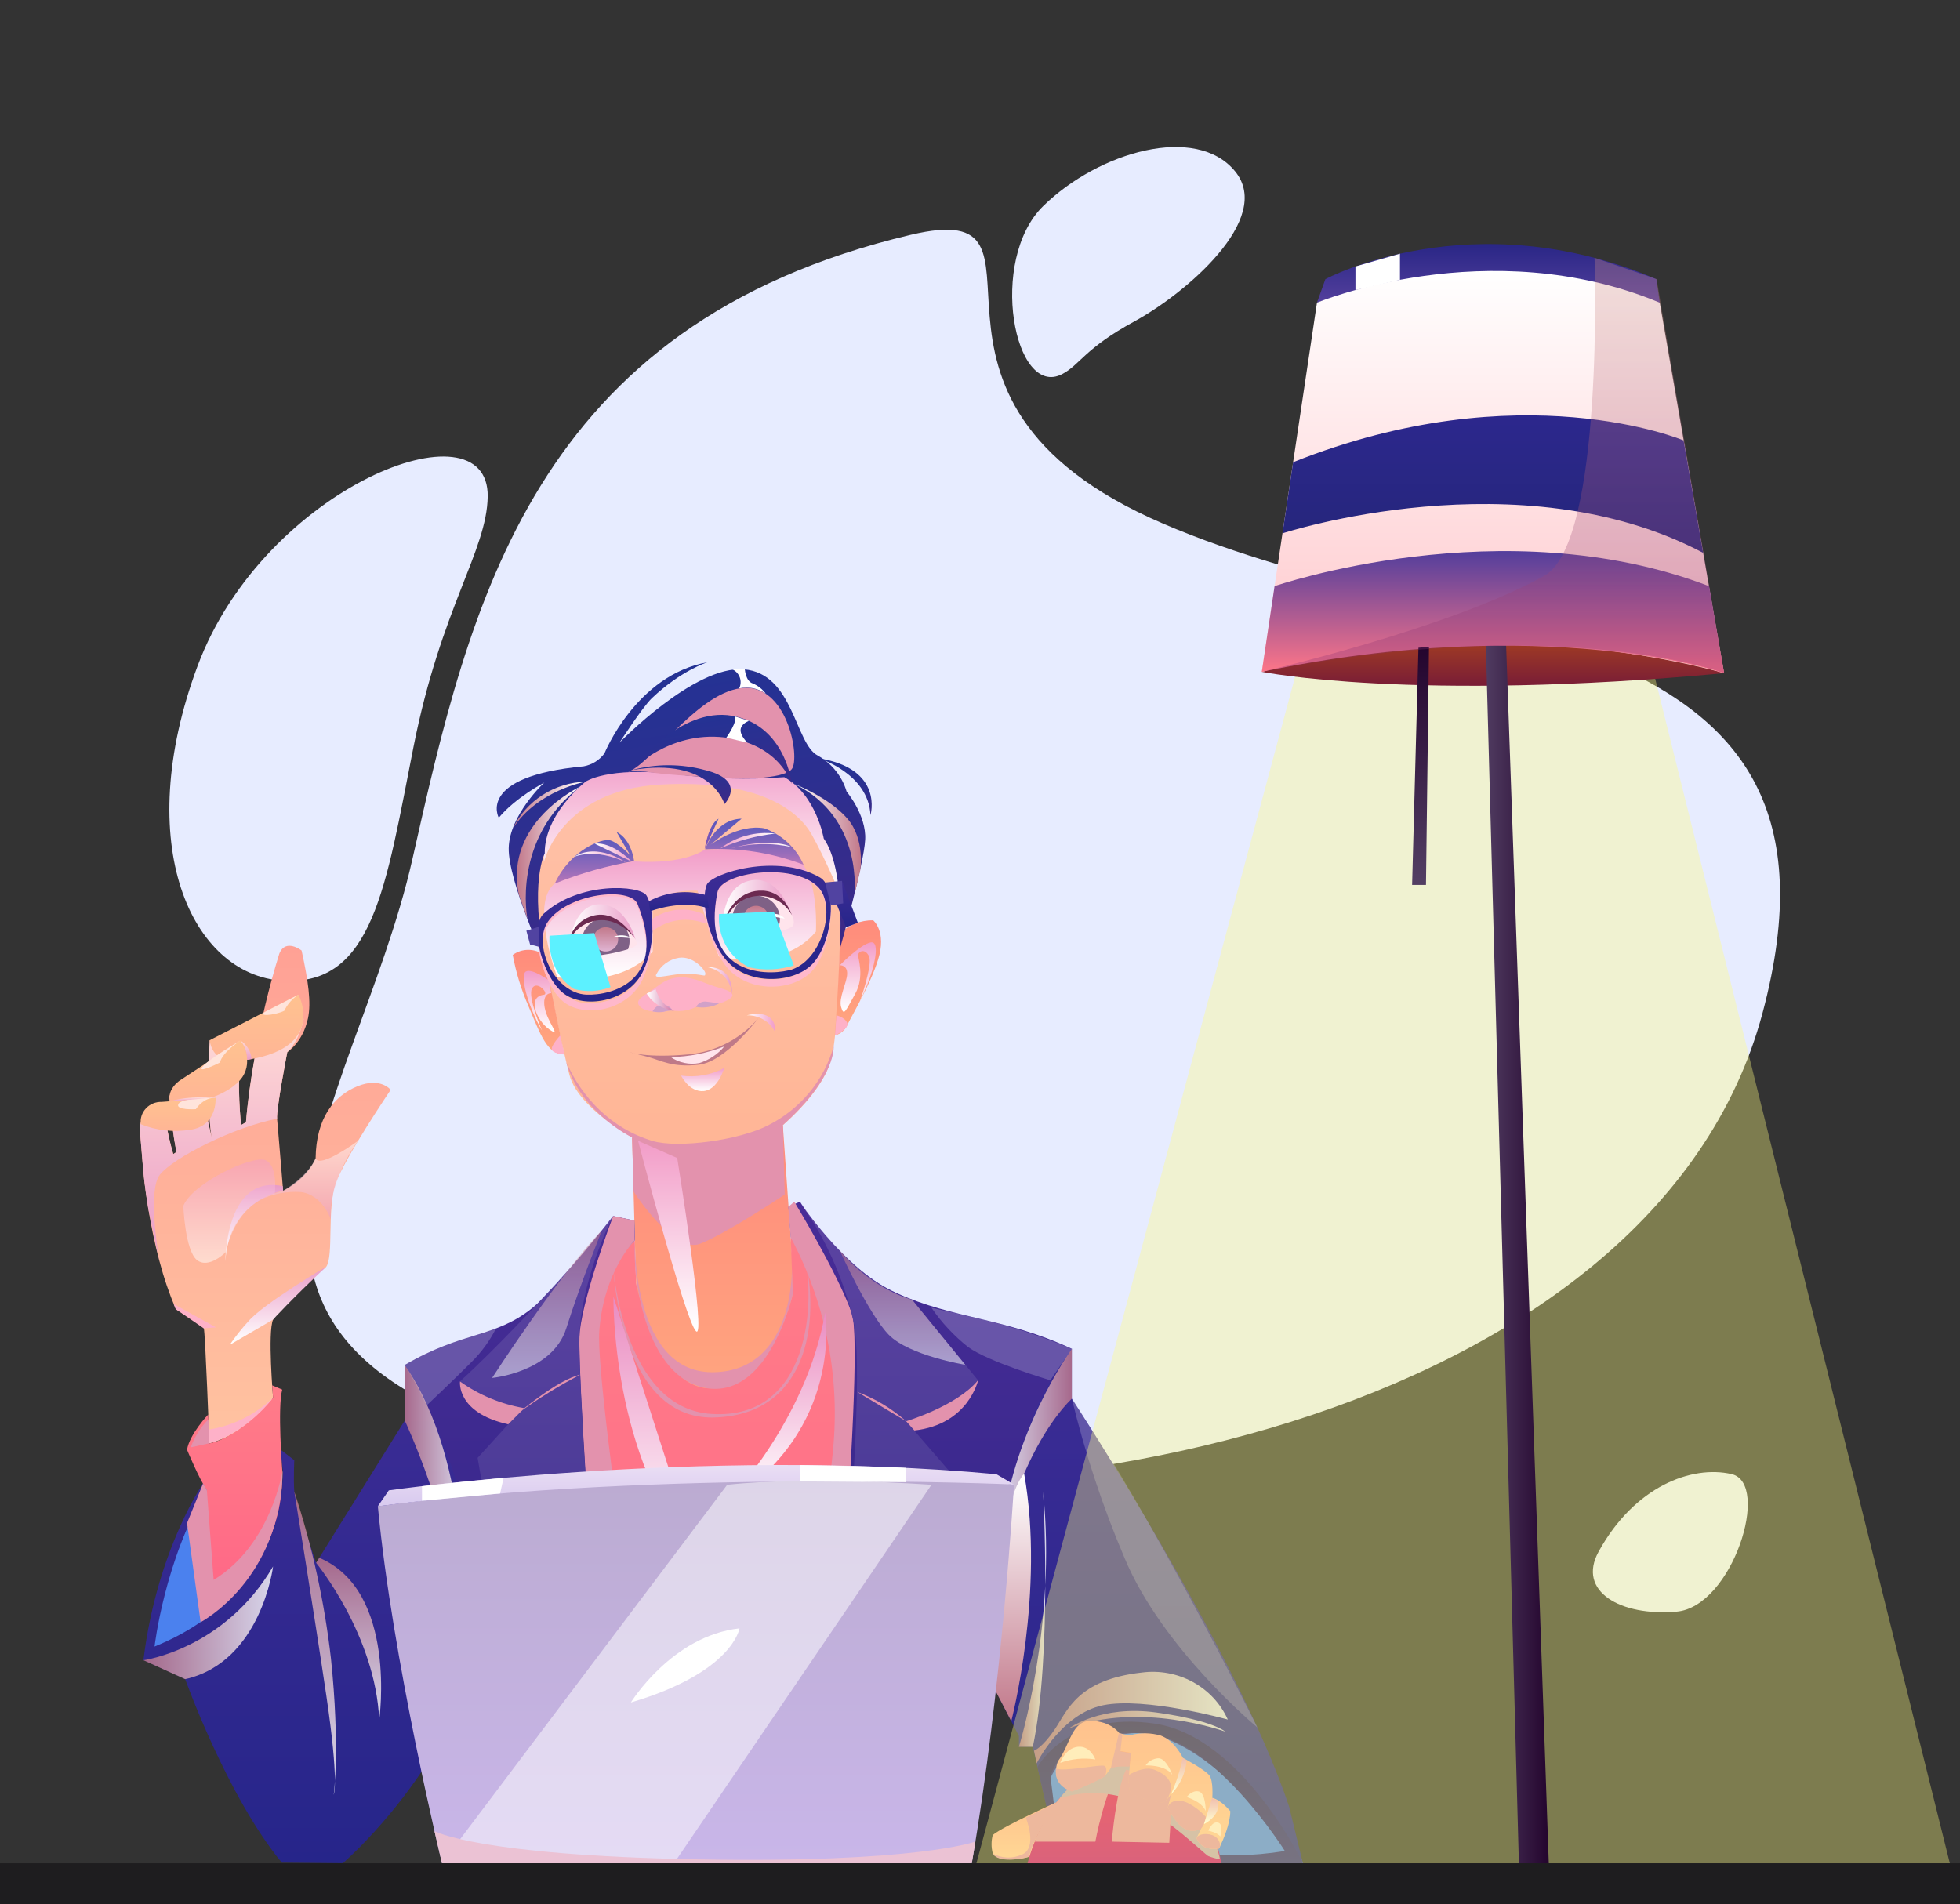 <svg width="389" height="378" viewBox="0 0 389 378" fill="none" xmlns="http://www.w3.org/2000/svg">
<rect x="0" y="0" width="389" height="378" fill="#333333" stroke="none"/>
<g id="imagen 1" clip-path="url(#clip0_2_3)">
<g id="imagen">
<g id="hombre">
<path id="Vector" d="M180.768 46.607C105.565 64.402 93.243 120.034 81.855 170.525C70.467 221.017 27.658 268.219 113.948 288.31C200.238 308.401 328.433 281.081 349.808 201.096C371.184 121.111 289.202 129.04 230.852 103.95C172.502 78.86 214.077 38.745 180.768 46.607Z" fill="#E7ECFF"/>
<path id="Vector_2" d="M210.799 74.268C201.317 79.172 196.027 51.663 207.065 40.881C218.102 30.098 237.417 24.57 245.138 34.02C252.86 43.47 235.102 58.382 225.163 63.788C215.224 69.193 214.339 72.434 210.799 74.268Z" fill="#E7ECFF"/>
<path id="Vector_3" d="M96.793 98.564C97.065 79.371 52.466 96.674 39.221 132.177C25.976 167.681 38.064 193.527 56.074 194.67C74.085 195.813 76.585 175.931 82.069 148.252C87.554 120.573 96.637 109.346 96.793 98.564Z" fill="#E7ECFF"/>
<path id="Vector_4" d="M317.278 308.004C324.406 295.029 335.756 290.805 343.652 292.61C351.549 294.415 343.837 318.966 332.731 319.92C321.625 320.875 312.931 315.904 317.278 308.004Z" fill="#E7ECFF"/>
<g id="Vector_5" style="mix-blend-mode:multiply">
<g id="Vector_6" style="mix-blend-mode:multiply">
<path d="M41.049 295.719L43.383 322.576C43.383 322.576 36.196 328.302 30.673 328.302C30.673 328.302 28.951 317.208 41.049 295.719Z" fill="#4B81EE"/>
</g>
</g>
<path id="Vector_6_2" d="M258.588 369.864C249.616 370.547 240.59 370.07 231.747 368.446C223.545 366.745 215.603 364.027 208.115 360.357L206.267 349.074C206.267 349.074 219.805 334.076 235.754 340.947C251.703 347.817 258.588 369.864 258.588 369.864Z" fill="#4B81EE"/>
<path id="Vector_7" d="M131.093 147.826C114.249 150.416 106.032 163.891 105.672 171.111C105.312 178.331 111.069 206.01 113.034 213.447C114.998 220.884 129.372 228.633 134.429 229.833C139.254 230.822 144.282 230.186 148.685 228.029C152.857 226.139 162.806 217.851 164.897 210.527C166.988 203.203 167.601 169.193 164.897 160.716C162.193 152.24 144.902 145.691 131.093 147.826Z" fill="url(#paint0_linear_2_3)"/>
<path id="Vector_8" d="M125.452 225.789L126.308 257.399C126.308 257.399 130.013 278.803 141.538 279.512C155.969 280.457 157.632 255.594 157.632 255.594L155.366 223.341C155.366 223.341 146.993 230.325 139.349 230.315C131.706 230.306 125.452 225.789 125.452 225.789Z" fill="url(#paint1_linear_2_3)"/>
<path id="Vector_9" style="mix-blend-mode:multiply" d="M107.948 171.111C107.948 171.111 111.312 156.851 131.035 155.745C150.757 154.64 158.43 161.009 161.036 165.555C163.642 170.1 166.93 177.906 166.93 177.906L166.016 156.171L153.597 150.501C153.597 150.501 127.553 148.185 118.091 152.693C108.628 157.201 107.733 163.485 107.948 171.111Z" fill="url(#paint2_linear_2_3)"/>
<path id="Vector_10" d="M166.677 185.296C167.546 184.456 168.578 183.792 169.713 183.343C170.848 182.893 172.064 182.667 173.29 182.678C173.29 182.678 176.052 184.889 174.262 190.521C172.726 195.492 168.836 201.984 168.097 203.6C167.866 204.078 167.529 204.5 167.11 204.837C166.692 205.173 166.201 205.416 165.675 205.547C165.675 205.547 166.735 192.062 166.677 185.296Z" fill="url(#paint3_linear_2_3)"/>
<path id="Vector_11" d="M107.948 189.558C107.057 188.903 105.971 188.549 104.855 188.549C103.739 188.549 102.652 188.903 101.763 189.558C102.406 193.026 103.443 196.414 104.855 199.66C107.286 205.386 108.57 209.318 111.983 209.28L107.948 189.558Z" fill="url(#paint4_linear_2_3)"/>
<path id="Vector_12" style="mix-blend-mode:multiply" d="M166.686 191.599C166.686 191.599 170.693 187.488 172.784 187.082C174.875 186.675 173.377 192.478 172.093 195.502C170.81 198.526 170.664 198.809 170.664 198.809C170.664 198.809 173.251 191.466 172.463 189.813C171.676 188.159 170.353 188.868 170.304 189.539C170.255 190.21 171.676 193.791 169.701 197.325C167.727 200.86 167.484 201.758 166.939 199.924C166.395 198.091 168.087 195.095 168.135 193.309C168.184 191.523 166.686 191.599 166.686 191.599Z" fill="url(#paint5_linear_2_3)"/>
<path id="Vector_13" style="mix-blend-mode:multiply" d="M109.037 194.67C109.037 194.67 105.672 192.175 104.388 192.837C103.105 193.498 104.69 199.612 107.568 204.564C107.568 204.564 104.592 197.76 105.623 196.144C106.654 194.528 109.047 197.335 107.938 197.458C104.602 197.836 106.362 202.476 109.007 204.328C111.653 206.18 108.589 202.892 108.093 199.971C107.598 197.051 109.387 197.136 109.387 197.136L109.037 194.67Z" fill="url(#paint6_linear_2_3)"/>
<path id="Vector_14" d="M119.967 149.546C119.967 149.546 126.24 134.001 140.39 131.468C140.39 131.468 135.158 133.094 129.362 138.603C127.417 140.493 122.953 147.42 122.953 147.42C122.953 147.42 137.784 132.064 147.645 132.867C157.506 133.67 157.779 147.647 162.291 149.972C165.086 151.547 167.143 154.115 168.028 157.135C168.028 157.135 171.967 161.784 171.714 166.679C171.462 171.574 166.647 188.528 166.647 188.528C166.647 188.528 167.912 172.774 163.487 166.443C163.487 166.443 162.009 157.758 155.658 154.271C148.379 154.792 141.063 154.586 133.826 153.657C120.551 152.136 116.224 155.16 116.224 155.16C116.224 155.16 108.025 161.519 108.113 169.401C108.113 169.401 105.02 175.26 108.239 190.985C108.239 190.985 100.838 174.92 100.965 168.352C101.091 161.784 108.025 155.339 108.025 155.339C108.025 155.339 102.278 158.344 98.991 162.323C98.991 162.323 94.44 154.12 115.854 152.117C117.515 151.808 118.989 150.887 119.967 149.546Z" fill="url(#paint7_linear_2_3)"/>
<path id="Vector_15" d="M125.997 246.182C125.997 246.182 115.299 257.938 106.907 263.135C102.213 266.075 97.306 268.677 92.222 270.922C92.222 270.922 90.277 335.645 99.156 369.486H186.924C186.924 369.486 194.296 288.716 189.696 267.775C189.696 267.775 166.55 258.013 156.932 245.615L157.35 256.86C157.35 256.86 153.548 274.693 141.538 275.571C130.451 276.384 126.231 254.725 126.231 254.725L125.997 246.182Z" fill="url(#paint8_linear_2_3)"/>
<path id="Vector_16" d="M125.9 242.279L121.699 241.381C117.346 248.231 111.934 254.389 105.653 259.639C98.242 265.611 91.853 264.203 80.368 270.922C80.368 270.922 93.01 303.723 92.086 332.838C92.086 332.838 94.099 351.738 97.23 369.486L191.242 368.956C191.242 368.956 197.35 346.276 197.719 324.541C197.719 324.541 202.582 283.32 212.763 267.756C199.314 261.5 189.365 261.859 177.938 256.671C166.512 251.483 158.77 238.527 158.77 238.527L156.475 239.567L156.971 245.596C156.971 245.596 164.751 254.167 167.99 262.275C171.88 272.188 160.618 369.467 160.618 369.467L124.869 368.937C124.869 368.937 115.475 272.245 116.758 263.097C118.042 253.95 126.036 246.144 126.036 246.144L125.9 242.279Z" fill="url(#paint9_linear_2_3)"/>
<path id="Vector_17" d="M80.328 270.922V281.988L62.736 310.225C62.736 310.225 58.593 298.318 58.408 296.05C58.224 293.782 58.408 289.869 58.408 289.869L55.637 287.724L56.103 291.75C56.103 291.75 57.572 315.923 30.673 326.847C30.673 326.847 32.618 309.78 41.049 295.662L40.68 293.895C40.68 293.895 31.227 307.125 28.465 329.522L36.751 333.302C36.751 333.302 45.046 356.53 55.919 369.731L68.046 369.845C68.046 369.845 86.231 354.375 94.43 330.391C94.43 330.391 98.485 301.086 80.328 270.922Z" fill="url(#paint10_linear_2_3)"/>
<path id="Vector_18" d="M77.538 216.339C77.538 216.339 68.328 229.947 66.606 234.965C64.885 239.983 66.237 249.291 64.759 251.436C64.759 251.436 55.306 259.431 54.197 261.945C53.089 264.458 54.197 277.461 54.197 277.461C50.453 284.35 41.555 286.496 41.555 286.496C41.555 286.496 40.728 264.213 40.446 263.674C40.164 263.135 34.903 259.894 34.903 259.894C33.588 256.801 32.503 253.621 31.655 250.378C30.634 246.598 29.914 242.912 29.428 239.898C28.718 235.589 28.455 232.631 28.455 232.631L27.716 223.767C29 218.04 32.443 218.938 32.443 218.938C32.772 222.371 33.423 225.769 34.388 229.087L35.01 228.69C34.32 225.039 33.869 221.349 33.658 217.643C35.38 212.814 39.62 214.128 39.62 214.128C40.66 219.977 42.012 225.883 42.012 225.883C40.845 218.323 41.642 206.483 41.642 206.483C43.237 210.007 47.847 210.546 47.847 210.546C46.923 214.657 47.847 223.332 47.847 223.332L48.819 222.774C49.16 218.588 49.792 214.099 50.57 209.809C51.721 202.879 53.346 196.032 55.432 189.312C56.668 186.203 59.857 188.679 59.857 188.679C61.16 194.594 61.802 199.008 61.122 202.154C60.091 206.955 57.018 208.845 57.018 208.845C57.018 208.845 54.81 220.185 54.995 222.075C55.18 223.965 56.191 236.401 56.191 236.401C61.258 233.717 62.639 229.956 62.639 229.956C62.736 221.895 66.325 217.511 70.934 215.63C75.544 213.75 77.538 216.339 77.538 216.339Z" fill="url(#paint11_linear_2_3)"/>
<g id="Vector_19" style="mix-blend-mode:multiply">
<g id="Vector_20" style="mix-blend-mode:multiply">
<path d="M112.752 188.868L112.392 190.03C112.392 190.03 119.734 191.854 126.104 187.762L112.752 188.868Z" fill="#FEB1C8"/>
</g>
</g>
<path id="Vector_20_2" d="M41.322 280.788C41.322 280.788 37.616 284.681 37.12 287.781C37.12 287.781 39.513 293.574 41.01 295.719L41.983 320.346C41.983 320.346 56.57 310.225 56.016 291.778C56.016 291.778 55.044 279.333 56.016 275.845L54.013 274.995L54.197 277.48C54.197 277.48 47.993 285.097 41.555 286.524L41.322 280.788Z" fill="url(#paint12_linear_2_3)"/>
<path id="Vector_21" d="M212.725 267.775V277.632C212.725 277.632 245.498 327.594 255.855 358.628L258.588 369.864C258.588 369.864 239.439 342.629 224.55 344.065C209.661 345.501 208.115 354.092 208.115 354.092L209.224 358.571L208.115 360.357L204.983 346.749H202.222V344.604L197.126 334.728C197.126 334.728 194.85 289.368 212.725 267.775Z" fill="url(#paint13_linear_2_3)"/>
<path id="Vector_22" d="M139.846 168.597C139.846 168.597 140.536 163.674 142.617 162.512L139.846 168.597Z" fill="url(#paint14_linear_2_3)"/>
<g id="Vector_23" style="mix-blend-mode:multiply">
<g id="Vector_24" style="mix-blend-mode:multiply">
<path d="M144.319 185.589C149.107 186.44 154.049 185.881 158.508 183.982L157.535 182.867C157.535 182.867 154.627 185.702 144.319 185.589Z" fill="#FEB1C8"/>
</g>
</g>
<path id="Vector_24_2" style="mix-blend-mode:multiply" d="M110.107 175.392C105.059 179.248 110.583 193.961 110.583 193.961C110.583 193.961 122.807 196.494 129.527 188.868V179.55C129.527 179.55 131.472 176.583 138.435 176.81C138.435 176.81 140.945 185.844 142.714 189.869C142.714 189.869 155.298 192.978 161.931 184.927C161.931 184.927 162.475 175.987 159.412 171.697C156.349 167.407 139.846 168.654 139.846 168.654C139.846 168.654 135.956 171.697 125.842 170.979C125.842 170.922 113.384 172.935 110.107 175.392Z" fill="url(#paint15_linear_2_3)"/>
<path id="Vector_25" style="mix-blend-mode:multiply" d="M126.104 186.467C126.104 186.467 124.451 179.786 119.296 179.512C114.142 179.238 113.16 186.467 113.16 186.467H126.104Z" fill="url(#paint16_linear_2_3)"/>
<path id="Vector_26" style="mix-blend-mode:multiply" d="M143.395 183.982C143.395 183.982 143.259 176.205 148.598 174.863C153.937 173.521 156.232 179.692 156.232 179.692L143.395 183.982Z" fill="url(#paint17_linear_2_3)"/>
<path id="Vector_27" d="M157.166 183.992C156.161 184.529 155.058 184.869 153.917 184.993C151.576 185.398 149.206 185.632 146.828 185.693C144.98 185.693 143.59 185.598 143.444 185.248C142.89 183.906 144.543 178.633 149.678 177.632C154.812 176.63 158.829 182.65 157.166 183.992Z" fill="#FFE4EC"/>
<path id="Vector_28" d="M126.338 187.497C126.27 187.772 125.627 188.102 124.645 188.442C122.055 189.233 119.372 189.702 116.661 189.841C115.686 189.906 114.706 189.854 113.743 189.69C111.137 189.142 113.024 183.614 117.818 182.423C118.424 182.27 119.052 182.212 119.676 182.253C121.175 182.389 122.598 182.951 123.77 183.869C123.786 183.865 123.803 183.865 123.819 183.869C125.52 185.163 126.512 186.808 126.338 187.497Z" fill="#FFE4EC"/>
<g id="Vector_29" style="mix-blend-mode:multiply">
<g id="Vector_30" style="mix-blend-mode:multiply">
<path d="M131.744 200.85C131.744 200.85 128.059 201.087 126.95 199.745C125.841 198.403 127.777 197.789 130.84 195.502C133.903 193.215 137.015 193.923 139.865 195.095C142.714 196.267 145.029 196.418 145.35 197.439C145.671 198.459 141.761 199.66 140.701 199.612C139.641 199.565 139.223 199.253 138.163 199.877C136.815 200.551 135.292 200.817 133.787 200.642C133.101 200.502 132.386 200.574 131.744 200.85Z" fill="#FEB1C8"/>
</g>
</g>
<g id="Vector_30_2" style="mix-blend-mode:multiply">
<g id="Vector_31" style="mix-blend-mode:multiply">
<path d="M138.144 199.877C138.319 199.541 138.59 199.262 138.925 199.073C139.26 198.884 139.643 198.792 140.03 198.809C141.324 198.941 142.714 199.206 142.714 199.206C141.313 199.925 139.702 200.162 138.144 199.877Z" fill="#D1A1C8"/>
</g>
</g>
<g id="Vector_31_2" style="mix-blend-mode:multiply">
<g id="Vector_32" style="mix-blend-mode:multiply">
<path d="M133.514 200.605C133.321 200.262 133.041 199.973 132.7 199.765C132.36 199.557 131.971 199.436 131.569 199.414C130.237 199.348 129.498 200.775 129.498 200.775C130.224 200.948 130.979 200.974 131.716 200.85C132.298 200.675 132.905 200.592 133.514 200.605Z" fill="#D1A1C8"/>
</g>
</g>
<path id="Vector_32_2" style="mix-blend-mode:multiply" d="M140.429 191.986C140.429 191.986 145.496 191.485 145.291 197.439C145.207 196.138 144.686 194.9 143.807 193.915C142.929 192.93 141.742 192.252 140.429 191.986Z" fill="url(#paint18_linear_2_3)"/>
<path id="Vector_33" d="M154.793 182.385C154.795 183.335 154.489 184.261 153.917 185.031C151.576 185.436 149.206 185.67 146.828 185.73C146.258 185.209 145.829 184.557 145.582 183.835C145.335 183.113 145.276 182.342 145.411 181.592C145.546 180.843 145.871 180.137 146.356 179.54C146.842 178.942 147.473 178.472 148.191 178.169C148.91 177.867 149.695 177.744 150.475 177.81C151.256 177.876 152.008 178.129 152.662 178.547C153.317 178.965 153.854 179.535 154.226 180.205C154.598 180.874 154.792 181.624 154.793 182.385Z" fill="#7F6186"/>
<path id="Vector_34" d="M124.947 186.817C124.947 187.366 124.845 187.91 124.645 188.424C122.055 189.214 119.372 189.684 116.661 189.822C115.899 188.996 115.48 187.926 115.484 186.817C115.484 185.684 115.914 184.59 116.69 183.745C117.467 182.899 118.537 182.362 119.695 182.234H120.181C120.87 182.232 121.549 182.377 122.173 182.66C122.797 182.942 123.349 183.355 123.789 183.869C123.805 183.865 123.822 183.865 123.838 183.869C124.559 184.691 124.953 185.737 124.947 186.817Z" fill="#7F6186"/>
<path id="Vector_35" d="M143.395 183.982C143.395 183.982 144.942 178.369 150.125 177.858C151.549 177.741 152.977 178.037 154.228 178.71C155.478 179.383 156.493 180.403 157.146 181.638C157.146 181.638 155.853 177.036 151.428 176.8C147.003 176.564 144.212 180.278 143.395 183.982Z" fill="#6C2A51"/>
<path id="Vector_36" d="M125.929 186.165C125.929 186.165 122.671 181.761 117.974 182.81C116.658 183.076 115.449 183.706 114.492 184.623C113.535 185.54 112.87 186.705 112.576 187.979C112.576 187.979 113.024 183.16 117.556 181.818C122.535 180.315 125.929 186.165 125.929 186.165Z" fill="#6C2A51"/>
<g id="Vector_37" style="mix-blend-mode:multiply">
<g id="Vector_38" style="mix-blend-mode:multiply">
<path d="M124.947 208.845C124.947 208.845 128.146 210.092 136.87 209.28C142.192 208.71 147.076 206.147 150.485 202.135C150.485 202.135 144.017 210.763 138.688 211.359C133.359 211.954 131.171 210.48 128.497 209.771L124.947 208.845Z" fill="#BF7988"/>
</g>
</g>
<path id="Vector_38_2" d="M133.125 209.837C133.937 210.398 134.857 210.792 135.83 210.997C136.803 211.202 137.808 211.212 138.786 211.028C140.739 210.42 142.466 209.271 143.755 207.72C140.376 209.054 136.773 209.772 133.125 209.837Z" fill="#FFE4EC"/>
<path id="Vector_39" style="mix-blend-mode:multiply" d="M148.229 201.54C149.398 201.511 150.551 201.811 151.548 202.405C152.546 202.999 153.345 203.86 153.849 204.885C153.849 204.885 154.501 200.104 148.229 201.54Z" fill="url(#paint19_linear_2_3)"/>
<path id="Vector_40" style="mix-blend-mode:multiply" d="M135.177 213.513C138.122 213.926 141.125 213.398 143.736 212.011C143.736 212.011 142.52 216.311 139.661 216.575C136.801 216.84 135.177 213.513 135.177 213.513Z" fill="url(#paint20_linear_2_3)"/>
<path id="Vector_41" style="mix-blend-mode:multiply" d="M152.537 182.215C152.537 182.692 152.391 183.158 152.118 183.555C151.845 183.951 151.457 184.26 151.004 184.442C150.55 184.624 150.051 184.671 149.569 184.578C149.088 184.484 148.647 184.253 148.3 183.915C147.954 183.577 147.718 183.147 147.623 182.679C147.529 182.211 147.579 181.727 147.769 181.286C147.958 180.846 148.277 180.47 148.686 180.207C149.095 179.943 149.576 179.804 150.067 179.805C150.722 179.808 151.351 180.063 151.813 180.514C152.277 180.966 152.537 181.578 152.537 182.215Z" fill="url(#paint21_linear_2_3)"/>
<path id="Vector_42" style="mix-blend-mode:multiply" d="M122.69 186.467C122.69 186.944 122.545 187.411 122.272 187.807C121.999 188.204 121.611 188.512 121.158 188.694C120.704 188.877 120.205 188.924 119.723 188.83C119.242 188.737 118.8 188.506 118.454 188.168C118.108 187.83 117.872 187.399 117.778 186.932C117.683 186.464 117.733 185.979 117.923 185.539C118.112 185.098 118.431 184.723 118.84 184.459C119.249 184.196 119.73 184.056 120.221 184.058C120.876 184.06 121.504 184.315 121.968 184.767C122.431 185.219 122.69 185.83 122.69 186.467Z" fill="url(#paint22_linear_2_3)"/>
<path id="Vector_43" d="M152.099 181.714C152.099 181.714 154.316 180.693 155.746 182.347L152.099 181.714Z" fill="white"/>
<path id="Vector_44" d="M121.747 185.976C122.329 185.727 122.965 185.619 123.599 185.664C124.232 185.708 124.846 185.903 125.385 186.231L121.747 185.976Z" fill="white"/>
<g id="Vector_45" style="mix-blend-mode:multiply">
<g id="Vector_46" style="mix-blend-mode:multiply">
<path d="M112.392 210.858C115.475 217.813 121.241 224.012 129.527 226.488C134.545 227.981 146.731 226.365 152.537 223.341C155.677 221.739 158.444 219.525 160.665 216.838C162.885 214.15 164.511 211.046 165.442 207.72C165.442 207.72 166.123 213.627 155.366 223.341L155.746 237.119C155.746 237.119 144.164 244.868 138.922 246.9C133.68 248.932 125.744 236.505 125.744 236.505L125.453 225.779C125.453 225.779 115.193 220.894 112.392 210.858Z" fill="#E392AD"/>
</g>
</g>
<path id="Vector_46_2" d="M139.943 168.588C139.943 168.588 141.888 162.644 147.188 162.512L141.013 167.7C141.013 167.7 146.517 163.485 151.71 164.43C153.442 165.063 155.023 166.029 156.36 167.272C157.698 168.514 158.762 170.007 159.49 171.659C153.279 169.276 146.61 168.228 139.943 168.588Z" fill="url(#paint23_linear_2_3)"/>
<path id="Vector_47" d="M125.841 170.922C125.841 170.922 125.385 166.651 122.37 165.148L125.083 169.798C125.083 169.798 122.662 167.208 121.057 166.802C119.452 166.396 113.219 168.692 110.107 175.392C115.174 173.365 120.449 171.866 125.841 170.922Z" fill="url(#paint24_linear_2_3)"/>
<g id="Vector_48" style="mix-blend-mode:multiply">
<g id="Vector_49" style="mix-blend-mode:multiply">
<path d="M124.227 153.307C128.642 152.599 137.842 137.79 147.062 136.6C156.281 135.409 158.867 150.482 157.146 152.665C155.425 154.848 145.35 154.555 145.35 154.555C145.35 154.555 133.106 153.922 129.343 153.345C125.579 152.769 124.227 153.307 124.227 153.307Z" fill="#E392AD"/>
</g>
</g>
<path id="Vector_49_2" style="mix-blend-mode:multiply" d="M157.642 155.613C157.642 155.613 164.634 158.344 168.194 162.512C171.753 166.679 170.732 172.765 170.732 172.765L169.555 177.745C169.555 177.745 171.539 162.342 157.642 155.613Z" fill="url(#paint25_linear_2_3)"/>
<path id="Vector_50" style="mix-blend-mode:multiply" d="M115.115 156.161C115.115 156.161 100.002 163.173 102.958 177.518L104.67 182.347C104.67 182.347 101.471 166.528 115.115 156.161Z" fill="url(#paint26_linear_2_3)"/>
<path id="Vector_51" style="mix-blend-mode:multiply" d="M116.262 155.16C116.262 155.16 106.654 156.87 101.801 164.43C103.093 161.736 105.129 159.444 107.682 157.807C110.235 156.17 113.205 155.254 116.262 155.16Z" fill="url(#paint27_linear_2_3)"/>
<path id="Vector_52" d="M125.385 152.873C125.385 152.873 132.717 145.105 143.755 146.38C154.793 147.656 157.146 155.613 157.146 155.613C157.146 155.613 155.931 143.942 145.331 142.09C134.73 140.238 125.385 152.873 125.385 152.873Z" fill="url(#paint28_linear_2_3)"/>
<path id="Vector_53" d="M162.495 150.52C162.495 150.52 172.347 153.515 172.765 161.803C172.765 161.803 175.517 152.608 162.495 150.52Z" fill="url(#paint29_linear_2_3)"/>
<g id="Vector_54" style="mix-blend-mode:soft-light">
<g id="Vector_55" style="mix-blend-mode:soft-light">
<path d="M130.315 193.3C129.342 194.774 133.729 193.054 136.948 193.3C140.167 193.545 139.865 193.942 139.991 193.3C140.118 192.657 137.589 189.68 134.74 190.125C133.798 190.28 132.906 190.648 132.138 191.2C131.369 191.751 130.745 192.471 130.315 193.3Z" fill="#E7ECFF"/>
</g>
</g>
<path id="Vector_55_2" style="mix-blend-mode:multiply" d="M133.767 200.642C132.885 200.213 132.106 199.609 131.479 198.867C130.852 198.127 130.393 197.267 130.13 196.343L128.35 197.231C128.927 198.162 129.715 198.953 130.653 199.545C131.592 200.136 132.657 200.511 133.767 200.642Z" fill="url(#paint30_linear_2_3)"/>
<g id="Vector_56" style="mix-blend-mode:multiply">
<g id="Vector_57" style="mix-blend-mode:multiply">
<path d="M128.302 178.142C126.989 175.978 115.008 175.127 107.88 182.035C104.962 184.918 107.88 196.21 112.236 199.159C116.593 202.107 124.879 200.435 127.66 194.15C130.442 187.866 129.605 180.306 128.302 178.142ZM116.36 199.159C109.922 198.856 105.662 188.48 108.725 183.736C112.557 177.736 125.093 176.12 126.552 180.023C132.659 196.258 121.417 199.395 116.36 199.159Z" fill="#FFB8CB"/>
</g>
</g>
<g id="Vector_57_2" style="mix-blend-mode:multiply">
<g id="Vector_58" style="mix-blend-mode:multiply">
<path d="M140.264 175.883C141.236 173.483 154.122 169.042 162.757 174.343C166.365 176.554 165.228 189.038 160.754 193.167C156.689 196.947 147.888 197.061 143.843 191.466C139.797 185.872 139.301 178.284 140.264 175.883ZM156.514 194.018C163.137 192.374 166.239 180.202 162.223 176.186C157.156 171.092 143.22 173.228 142.413 177.367C139.067 194.576 151.311 195.313 156.514 194.018Z" fill="#FFB8CB"/>
</g>
</g>
<path id="Vector_58_2" d="M128.302 177.745C126.989 175.713 115.008 174.91 107.88 181.393C104.962 184.095 107.88 194.623 112.236 197.458C116.593 200.293 124.879 198.648 127.66 192.733C130.442 186.817 129.605 179.777 128.302 177.745ZM116.36 197.439C109.922 197.146 105.662 187.431 108.725 182.99C112.557 177.367 125.093 175.855 126.552 179.503C132.659 194.717 121.417 197.656 116.36 197.439Z" fill="url(#paint31_linear_2_3)"/>
<path id="Vector_59" d="M140.264 175.628C141.236 173.379 154.122 169.221 162.757 174.192C166.365 176.261 165.228 187.951 160.754 191.816C156.689 195.341 147.888 195.464 143.843 190.238C139.797 185.012 139.301 177.877 140.264 175.628ZM156.514 192.638C163.137 191.098 166.239 179.701 162.223 175.931C157.156 171.158 143.22 173.162 142.413 177.036C139.067 193.149 151.311 193.829 156.514 192.619V192.638Z" fill="url(#paint32_linear_2_3)"/>
<path id="Vector_60" d="M129.031 180.901C129.031 180.901 135.45 178.397 140.701 180.372L140.342 177.745C138.433 177.167 136.425 176.972 134.437 177.172C132.449 177.372 130.524 177.962 128.779 178.907L129.031 180.901Z" fill="url(#paint33_linear_2_3)"/>
<path id="Vector_61" d="M166.045 179.503L167.912 184.067L170.255 183.169L167.115 174.863L166.045 179.503Z" fill="url(#paint34_linear_2_3)"/>
<path id="Vector_62" d="M106.907 183.982L104.466 184.748L105.205 187.488L107.024 187.951L106.907 183.982Z" fill="#5143A1"/>
<path id="Vector_63" d="M167.348 179.323L164.887 179.73L163.769 175.184L167.115 174.863L167.348 179.323Z" fill="#5143A1"/>
<g id="Vector_64" style="mix-blend-mode:soft-light">
<g id="Vector_65" style="mix-blend-mode:soft-light">
<path d="M142.714 181.44C142.714 181.44 141.849 188.575 148.695 192.024C151.626 192.674 154.683 192.543 157.545 191.646L153.577 180.949L142.714 181.44Z" fill="#5CF1FF"/>
</g>
</g>
<g id="Vector_65_2" style="mix-blend-mode:soft-light">
<g id="Vector_66" style="mix-blend-mode:soft-light">
<path d="M109.066 185.74C109.066 185.74 108.346 192.865 113.928 196.324C116.322 196.968 118.865 196.835 121.173 195.946L117.945 185.22L109.066 185.74Z" fill="#5CF1FF"/>
</g>
</g>
<g id="Vector_66_2" style="mix-blend-mode:multiply">
<g id="Vector_67" style="mix-blend-mode:multiply">
<path d="M129.517 184.804C131.005 183.655 132.785 182.92 134.669 182.675C136.552 182.431 138.469 182.686 140.215 183.415L139.593 181.44C137.955 180.719 136.15 180.433 134.361 180.61C132.572 180.788 130.864 181.423 129.41 182.451L129.517 184.804Z" fill="#FEB1C8"/>
</g>
</g>
<g id="Vector_67_2" style="mix-blend-mode:multiply">
<g id="Vector_68" style="mix-blend-mode:multiply">
<path d="M165.996 201.54C165.996 201.54 167.708 201.928 168.145 203.071C168.583 204.215 165.714 205.547 165.714 205.547L165.996 201.54Z" fill="#FEB1C8"/>
</g>
</g>
<g id="Vector_68_2" style="mix-blend-mode:multiply">
<g id="Vector_69" style="mix-blend-mode:multiply">
<path d="M111.186 205.547C111.186 205.547 109.241 207.617 109.523 208.382C109.805 209.147 112.022 209.327 112.022 209.327L111.186 205.547Z" fill="#FEB1C8"/>
</g>
</g>
<path id="Vector_69_2" d="M125.385 152.873C130.156 151.579 135.2 151.579 139.972 152.873C148.374 154.952 143.784 159.611 143.784 159.611C143.784 159.611 141.168 150.161 125.385 152.873Z" fill="url(#paint35_linear_2_3)"/>
<g id="Vector_70" style="mix-blend-mode:soft-light">
<g id="Vector_71" style="mix-blend-mode:soft-light">
<path d="M145.35 132.867C146.044 133.195 146.576 133.777 146.83 134.486C147.083 135.194 147.036 135.971 146.702 136.647C147.608 136.445 148.548 136.433 149.459 136.614C150.37 136.795 151.231 137.164 151.982 137.696C151.328 136.802 150.433 136.098 149.396 135.664C147.956 135.22 147.83 132.829 147.83 132.829C147.01 132.66 146.163 132.674 145.35 132.867Z" fill="white"/>
</g>
</g>
<g id="Vector_71_2" style="mix-blend-mode:soft-light">
<g id="Vector_72" style="mix-blend-mode:soft-light">
<path d="M145.72 142.166C146.624 142.988 144.154 146.428 144.154 146.428L148.336 147.42C148.336 147.42 146.847 146.012 146.993 144.793C147.139 143.574 148.666 143.101 148.666 143.101L145.72 142.166Z" fill="white"/>
</g>
</g>
<g id="Vector_72_2" style="mix-blend-mode:multiply">
<g id="Vector_73" style="mix-blend-mode:multiply">
<path d="M121.708 251.436C121.708 251.436 123.595 279.588 141.227 280.674C160.91 281.894 161.96 258.117 159.51 248.544C163.156 262.937 159.937 280.986 141.625 281.374C122.856 281.79 121.708 251.436 121.708 251.436Z" fill="#E392AD"/>
</g>
</g>
<g id="Vector_73_2" style="mix-blend-mode:multiply">
<g id="Vector_74" style="mix-blend-mode:multiply">
<path d="M125.997 246.182C125.997 246.182 125.452 272.897 141.849 272.387C157.632 271.905 157.166 251.89 157.166 251.89L157.35 256.86C157.35 256.86 152.77 277.405 140.429 275.581C128.088 273.757 125.452 253.468 125.997 246.182Z" fill="#E392AD"/>
</g>
</g>
<path id="Vector_74_2" style="mix-blend-mode:multiply" d="M126.639 226.46C126.639 226.46 136.023 262.256 138.144 264.26C140.264 266.263 134.409 229.871 134.409 229.871L126.639 226.46Z" fill="url(#paint36_linear_2_3)"/>
<g id="Vector_75" style="mix-blend-mode:multiply">
<g id="Vector_76" style="mix-blend-mode:multiply">
<path d="M156.436 239.586L157.642 238.546C157.642 238.546 166.103 252.457 169.05 260.659C171.996 268.862 162.748 369.495 162.748 369.495L152.478 369.183C152.478 369.183 163.477 309.894 165.442 286.505C166.581 272.374 163.634 258.214 156.932 245.624L156.436 239.586Z" fill="#E392AD"/>
</g>
</g>
<g id="Vector_76_2" style="mix-blend-mode:multiply">
<g id="Vector_77" style="mix-blend-mode:multiply">
<path d="M132.62 369.287C132.62 369.287 118.032 276.224 118.937 264.222C119.841 252.221 125.997 246.182 125.997 246.182L125.9 242.279L121.699 241.381C121.699 241.381 115.99 256.322 115.066 264.298C114.142 272.273 121.708 369.287 121.708 369.287H132.62Z" fill="#E392AD"/>
</g>
</g>
<path id="Vector_77_2" d="M107.947 257.399C107.947 257.399 98.641 267.548 91.269 274.23C91.269 274.23 93.108 278.766 102.939 280.438L94.789 289.397C94.789 289.397 103.056 338.811 113.374 369.608L121.679 369.287C121.679 369.287 114.298 275.846 115.037 264.298C115.776 252.75 121.67 241.381 121.67 241.381C121.67 241.381 115.543 249.48 107.947 257.399Z" fill="url(#paint37_linear_2_3)"/>
<path id="Vector_78" d="M158.732 238.546C158.732 238.546 169.215 254.555 181.012 257.985L194.111 273.993C194.111 273.993 194.024 279.37 179.835 282.12L188.83 292.515C188.83 292.515 182.927 337.875 169.633 369.06L162.748 369.467C162.748 369.467 172.784 276.857 169.39 262.341C167.446 253.817 163.827 245.738 158.732 238.546Z" fill="url(#paint38_linear_2_3)"/>
<path id="Vector_79" style="mix-blend-mode:multiply" d="M121.747 257.399C121.747 257.399 121.213 289.397 138.435 309.204L121.747 257.399Z" fill="url(#paint39_linear_2_3)"/>
<path id="Vector_80" style="mix-blend-mode:multiply" d="M163.769 260.537C163.769 260.537 167.659 283.831 144.319 298.195C144.319 298.195 160.073 282.054 163.769 260.537Z" fill="url(#paint40_linear_2_3)"/>
<g id="Vector_81" style="mix-blend-mode:multiply">
<g id="Vector_82" style="mix-blend-mode:multiply">
<path d="M37.12 302.343L39.814 322.009C39.814 322.009 55.792 313.74 56.103 291.769C56.103 291.769 53.954 306.577 42.401 313.617L41.049 295.709L40.3 294.49L37.12 302.343Z" fill="#E392AD"/>
</g>
</g>
<g id="Vector_82_2" style="mix-blend-mode:multiply">
<g id="Vector_83" style="mix-blend-mode:multiply">
<path d="M41.545 286.496L37.859 287.308C38.594 285.23 39.789 283.333 41.36 281.752L41.545 286.496Z" fill="#E392AD"/>
</g>
</g>
<path id="Vector_83_2" style="mix-blend-mode:multiply" d="M60.295 202.154C59.322 206.955 57.018 208.845 57.018 208.845C57.018 208.845 54.81 220.185 54.995 222.075C46.34 223.719 34.3 229.871 31.713 233.207C29.34 236.278 31.276 248.233 31.596 250.142L29.418 239.917C28.708 235.607 28.446 232.65 28.446 232.65L27.706 223.785C28.99 218.059 32.433 218.957 32.433 218.957C32.762 222.39 33.413 225.788 34.378 229.106L35.01 228.69C34.32 225.039 33.869 221.349 33.658 217.643C35.38 212.814 39.62 214.128 39.62 214.128C40.66 219.977 42.012 225.883 42.012 225.883C40.845 218.323 41.642 206.483 41.642 206.483C43.237 210.007 47.847 210.546 47.847 210.546C46.923 214.657 47.847 223.332 47.847 223.332L48.819 222.774C49.16 218.588 49.792 214.099 50.57 209.809C57.241 208.486 60.149 202.523 60.295 202.154Z" fill="url(#paint41_linear_2_3)"/>
<path id="Vector_84" d="M41.603 206.492L59.235 197.439C59.235 197.439 65.206 208.467 47.808 210.546C47.808 210.546 42.401 211.68 41.603 206.492Z" fill="url(#paint42_linear_2_3)"/>
<path id="Vector_85" d="M35.564 214.562L47.721 206.549C47.721 206.549 50.483 210.329 48.051 213.882C45.96 216.915 39.114 219.816 33.707 218.607C33.707 218.654 33.007 216.518 35.564 214.562Z" fill="url(#paint43_linear_2_3)"/>
<path id="Vector_86" d="M32.093 218.73L42.79 217.917C42.79 217.917 43.208 223.587 37.665 224.277C34.38 224.786 31.013 224.401 27.94 223.162C27.866 222.596 27.92 222.022 28.097 221.479C28.274 220.936 28.57 220.437 28.965 220.016C29.359 219.594 29.843 219.261 30.383 219.039C30.923 218.817 31.506 218.712 32.093 218.73Z" fill="url(#paint44_linear_2_3)"/>
<path id="Vector_87" d="M52.992 200.642C50.531 201.909 54.489 201.587 56.424 200.642C57.035 199.341 58.009 198.231 59.235 197.439L52.992 200.642Z" fill="#FFE4DB"/>
<path id="Vector_88" d="M47.721 206.549C47.721 206.549 44.181 208.779 43.636 210.933C43.636 210.933 38.968 213.268 40.193 211.746C41.419 210.225 47.721 206.549 47.721 206.549Z" fill="#FFE4DB"/>
<path id="Vector_89" d="M42.858 217.917C42.858 217.917 40.621 217.624 38.871 220.176C38.871 220.176 34.689 220.431 35.428 219.127C36.167 217.822 42.858 217.917 42.858 217.917Z" fill="#FFE4DB"/>
<path id="Vector_90" style="mix-blend-mode:multiply" d="M64.759 251.436C64.759 251.436 52.35 258.713 49.286 262.294C47.943 263.758 46.711 265.315 45.6 266.953L54.197 261.935C54.197 261.935 57.757 257.985 64.759 251.436Z" fill="url(#paint45_linear_2_3)"/>
<path id="Vector_91" style="mix-blend-mode:multiply" d="M56.191 236.363C56.191 236.363 45.348 238.187 44.735 250.359C44.735 250.359 44.677 233.046 56.113 235.447L56.191 236.363Z" fill="url(#paint46_linear_2_3)"/>
<path id="Vector_92" style="mix-blend-mode:multiply" opacity="0.5" d="M62.639 229.919C63.407 232.092 71.06 226.46 71.06 226.46C71.06 226.46 65.119 234.303 65.653 242.005C65.653 242.005 64 237.167 59.712 236.628C56.807 236.419 53.901 237.023 51.338 238.367C52.86 237.491 54.495 236.818 56.201 236.363C56.201 236.363 61.005 233.642 62.639 229.919Z" fill="url(#paint47_linear_2_3)"/>
<g id="Vector_93" style="mix-blend-mode:multiply">
<g id="Vector_94" style="mix-blend-mode:multiply">
<path d="M41.419 283.784C46.251 283.013 50.717 280.8 54.197 277.452C54.197 277.452 49.16 284.322 41.555 286.496L41.419 283.784Z" fill="#FEB1C8"/>
</g>
</g>
<path id="Vector_94_2" style="mix-blend-mode:multiply" opacity="0.8" d="M80.329 281.988C80.329 281.988 89.48 301.266 92.047 322.623C92.047 322.623 93.876 290.578 80.329 270.969V281.988Z" fill="url(#paint48_linear_2_3)"/>
<path id="Vector_95" style="mix-blend-mode:multiply" opacity="0.8" d="M62.736 310.225C62.736 310.225 74.523 324.551 75.262 341.41C75.262 341.41 78.947 315.8 63.368 309.232L62.736 310.225Z" fill="url(#paint49_linear_2_3)"/>
<path id="Vector_96" style="mix-blend-mode:multiply" opacity="0.8" d="M28.465 329.559C28.465 329.559 44.55 327.414 54.197 310.943C54.197 310.943 51.863 329.918 36.751 333.32L28.465 329.559Z" fill="url(#paint50_linear_2_3)"/>
<path id="Vector_97" style="mix-blend-mode:multiply" opacity="0.8" d="M58.408 296.078C58.408 296.078 62.182 319.174 64.759 336.543C67.336 353.912 66.237 356.265 66.237 356.265C66.237 356.265 67.511 346.702 65.683 329.219C64.398 317.965 61.962 306.862 58.408 296.078Z" fill="url(#paint51_linear_2_3)"/>
<g id="Vector_98" style="mix-blend-mode:multiply">
<g id="Vector_99" style="mix-blend-mode:multiply">
<path d="M92.047 332.838L91.298 316.206C91.298 316.206 96.696 357.078 107.014 369.429L110.34 367.34C110.34 367.34 105.477 343.904 101.218 322.576L113.403 369.608L97.192 369.495C97.192 369.495 93.292 344.065 92.047 332.838Z" fill="#E392AD"/>
</g>
</g>
<path id="Vector_99_2" style="mix-blend-mode:multiply" opacity="0.8" d="M212.725 267.775C212.725 267.775 200.432 284.681 198.75 305.33C198.75 305.33 203.33 286.949 212.725 277.632V267.775Z" fill="url(#paint52_linear_2_3)"/>
<path id="Vector_100" style="mix-blend-mode:multiply" opacity="0.8" d="M207.016 296.078C207.016 296.078 208.854 328.482 204.983 346.749H202.222C202.222 346.749 209.778 322.396 207.016 296.078Z" fill="url(#paint53_linear_2_3)"/>
<path id="Vector_101" style="mix-blend-mode:multiply" opacity="0.8" d="M197.126 334.728L198.75 313.627C198.75 313.627 192.827 355.613 183.608 368.994H191.203C191.203 368.994 196.367 350.264 197.126 334.728Z" fill="url(#paint54_linear_2_3)"/>
<path id="Vector_102" style="mix-blend-mode:multiply" opacity="0.8" d="M205.742 350.028C205.742 350.028 210.604 340.209 218.929 338.499C227.254 336.789 243.679 341.334 243.679 341.334C242.265 338.184 239.831 335.567 236.747 333.884C233.663 332.2 230.097 331.541 226.592 332.007C213.814 333.443 211.85 339.567 209.331 343.29C206.812 347.013 205.217 347.524 205.217 347.524L205.742 350.028Z" fill="url(#paint55_linear_2_3)"/>
<path id="Vector_103" style="mix-blend-mode:multiply" opacity="0.8" d="M212.112 343.111C212.112 343.111 218.433 338.386 229.559 339.945C240.684 341.504 243.174 343.725 243.174 343.725C243.174 343.725 226.174 337.62 212.112 343.111Z" fill="url(#paint56_linear_2_3)"/>
<path id="Vector_104" style="mix-blend-mode:multiply" d="M200.704 341.665C200.704 341.665 207.434 315.951 203.262 292.525C203.262 292.525 196.824 298.384 197.126 334.757L200.704 341.665Z" fill="url(#paint57_linear_2_3)"/>
<g id="Vector_105" style="mix-blend-mode:multiply">
<g id="Vector_106" style="mix-blend-mode:multiply">
<path d="M173.29 368.994C173.29 368.994 184.96 330.561 184.862 298.195C184.862 298.195 181.089 338.764 169.633 369.07L173.29 368.994Z" fill="#E392AD"/>
</g>
</g>
<path id="Vector_106_2" d="M215.302 346.749L216.595 356.152C216.595 356.152 228.994 357.89 229.15 357.645C229.306 357.399 229.15 345.142 229.15 345.142L215.302 346.749Z" fill="url(#paint58_linear_2_3)"/>
<path id="Vector_107" d="M229.248 342.156C211.927 339.529 205.908 350.746 205.908 350.746L208.115 360.357C228.722 372.746 258.588 369.864 258.588 369.864C258.588 369.864 246.568 344.783 229.248 342.156ZM209.224 358.571L208.484 352.655C208.484 352.655 210.429 342.695 227.652 344.15C241.16 345.275 255.009 367.435 255.009 367.435C228.207 371.763 209.224 358.571 209.224 358.571Z" fill="url(#paint59_linear_2_3)"/>
<path id="Vector_108" d="M209.924 357.645C209.924 357.645 199.119 362.502 197.028 364.26C196.713 365.45 196.713 366.699 197.028 367.889C197.612 369.363 201.764 369.363 204.245 368.559C206.724 367.756 210.42 361.122 210.42 361.122L209.924 357.645Z" fill="url(#paint60_linear_2_3)"/>
<path id="Vector_109" d="M203.914 369.967C203.914 369.967 207.133 355.792 217.529 351.379C227.925 346.966 241.744 360.054 242.357 370.204L203.914 369.967Z" fill="url(#paint61_linear_2_3)"/>
<g id="Vector_110" style="mix-blend-mode:multiply">
<g id="Vector_111" style="mix-blend-mode:multiply">
<path d="M205.363 365.573H217.393C217.393 365.573 219.182 355.641 222.43 350.69C222.43 350.69 211.324 350.075 205.363 365.573Z" fill="#E392AD"/>
</g>
</g>
<g id="Vector_111_2" style="mix-blend-mode:multiply">
<g id="Vector_112" style="mix-blend-mode:multiply">
<path d="M210.332 356.955C214.195 355.742 218.332 355.617 222.265 356.596C229.072 358.193 238.973 367.992 239.77 368.418C240.529 368.726 241.322 368.948 242.133 369.079C242.133 369.079 239.4 355.018 228.158 351.313C216.916 347.609 210.332 356.955 210.332 356.955Z" fill="#BFA1BC"/>
</g>
</g>
<g id="Vector_112_2" style="mix-blend-mode:multiply">
<g id="Vector_113" style="mix-blend-mode:multiply">
<path d="M220.66 365.573C220.66 365.573 221.448 355.433 223.48 351.313C223.48 351.313 229.646 352.183 232.749 354.46L232.068 365.8L220.66 365.573Z" fill="#E392AD"/>
</g>
</g>
<path id="Vector_113_2" d="M244.175 359.525C244.175 361.973 242.775 365.195 242.172 366.452L241.919 366.953C238.175 367.492 237.485 364.855 237.485 364.855L238.399 362.965C237.897 363.259 237.322 363.415 236.736 363.415C236.15 363.415 235.574 363.259 235.073 362.965C233.225 361.935 231.786 358.713 231.786 358.713L232.457 356.161C232.211 356.492 231.945 356.807 231.659 357.106C231.441 357.352 231.181 357.56 230.891 357.72C230.22 358.013 224.813 356.643 224.259 355.537C224.018 354.457 223.963 353.346 224.093 352.249C224.2 350.179 224.463 347.949 224.463 347.949L222.411 347.59C221.615 349.298 220.609 350.907 219.416 352.381C219.317 352.475 219.213 352.563 219.104 352.646C217.066 353.751 214.95 354.717 212.773 355.537C209.71 354.451 209.428 352.324 209.622 350.935C209.682 350.471 209.807 350.016 209.992 349.584C212.452 346.239 212.656 341.504 216.595 341.599C220.534 341.693 222.109 343.999 222.109 343.999C222.866 344.268 223.667 344.406 224.473 344.405C226.391 343.93 228.406 343.962 230.308 344.5C233.089 345.445 234.771 348.941 234.771 348.941C234.771 348.941 239.255 351.332 240.052 352.466C240.849 353.6 240.606 356.879 240.606 356.879C242.396 357.314 244.175 359.525 244.175 359.525Z" fill="url(#paint62_linear_2_3)"/>
<g id="Vector_114" style="mix-blend-mode:multiply">
<g id="Vector_115" style="mix-blend-mode:multiply">
<path d="M179.835 282.12L170.11 276.29C173.697 277.628 176.995 279.605 179.835 282.12Z" fill="#E392AD"/>
</g>
</g>
<g id="Vector_115_2" style="mix-blend-mode:multiply">
<g id="Vector_116" style="mix-blend-mode:multiply">
<path d="M102.968 280.438C102.968 280.438 110.641 273.87 115.164 272.878C110.902 275.085 106.824 277.612 102.968 280.438Z" fill="#E392AD"/>
</g>
</g>
<path id="Vector_116_2" d="M87.72 369.864C87.72 369.864 77.849 329.389 74.99 298.989C74.99 298.989 147.197 288.99 201.249 294.67C201.249 294.67 198.915 335.04 192.866 369.854L87.72 369.864Z" fill="url(#paint63_linear_2_3)"/>
<g id="Vector_117" style="mix-blend-mode:soft-light" opacity="0.5">
<g id="Vector_118" style="mix-blend-mode:soft-light">
<path d="M144.319 294.745L87.719 369.864H133.767L184.862 294.745C184.862 294.745 160.861 292.95 144.319 294.745Z" fill="white"/>
</g>
</g>
<path id="Vector_118_2" d="M74.99 298.998L77.168 295.842C77.168 295.842 138.435 287.138 197.758 292.638L201.23 294.679C201.23 294.679 131.288 291.589 74.99 298.998Z" fill="url(#paint64_linear_2_3)"/>
<path id="Vector_119" d="M125.209 337.951C125.209 337.951 133.33 324.721 146.77 323.237C146.77 323.237 145.476 331.96 125.209 337.951Z" fill="white"/>
<path id="Vector_120" d="M179.835 291.381V294.216L158.732 294.065V290.824C158.732 290.824 174.399 291.06 179.835 291.381Z" fill="white"/>
<path id="Vector_121" d="M83.752 295.02V297.911L99.253 296.465L99.953 293.356C99.953 293.356 87.992 294.5 83.752 295.02Z" fill="white"/>
<g id="Vector_122" style="mix-blend-mode:multiply">
<g id="Vector_123" style="mix-blend-mode:multiply">
<path d="M86.231 363.485C86.231 363.485 94.741 368.314 138.435 369.089C182.13 369.864 193.595 365.554 193.595 365.554L192.866 369.864H87.719L86.231 363.485Z" fill="#EBC2D4"/>
</g>
</g>
<g id="Vector_123_2" style="mix-blend-mode:multiply">
<g id="Vector_124" style="mix-blend-mode:multiply">
<path d="M219.376 352.485C219.278 352.579 219.174 352.667 219.065 352.75C217.026 353.855 214.911 354.821 212.734 355.641C209.671 354.555 209.389 352.428 209.584 351.039C211.072 351.795 218.443 350.17 219.182 350.529C219.921 350.888 219.376 352.485 219.376 352.485Z" fill="#E392AD"/>
</g>
</g>
<g id="Vector_124_2" style="mix-blend-mode:multiply">
<g id="Vector_125" style="mix-blend-mode:multiply">
<path d="M232.427 354.848C232.332 355.673 232.057 356.468 231.62 357.182C231.402 357.428 231.143 357.635 230.852 357.796C230.181 358.089 224.774 356.719 224.219 355.613C223.98 354.533 223.924 353.422 224.054 352.324C224.054 352.324 226.972 350.434 229.208 351.332C231.445 352.23 232.427 353.506 232.427 354.848Z" fill="#E392AD"/>
</g>
</g>
<g id="Vector_125_2" style="mix-blend-mode:multiply">
<g id="Vector_126" style="mix-blend-mode:multiply">
<path d="M239.303 360.631C239.254 361.495 238.931 362.324 238.379 363.003C237.877 363.297 237.303 363.453 236.716 363.453C236.13 363.453 235.555 363.297 235.053 363.003C233.205 361.973 231.766 358.75 231.766 358.75C232.078 357.56 233.711 357.002 235.656 357.853C237.041 358.547 238.278 359.49 239.303 360.631Z" fill="#E392AD"/>
</g>
</g>
<g id="Vector_126_2" style="mix-blend-mode:multiply">
<g id="Vector_127" style="mix-blend-mode:multiply">
<path d="M242.152 366.452C242.147 366.548 242.123 366.642 242.079 366.727C242.035 366.814 241.974 366.89 241.9 366.953C238.155 367.492 237.465 364.855 237.465 364.855C237.913 363.91 239.945 363.825 241.053 364.496C241.4 364.697 241.684 364.984 241.878 365.328C242.071 365.672 242.166 366.061 242.152 366.452Z" fill="#E392AD"/>
</g>
</g>
<g id="Vector_127_2" style="mix-blend-mode:multiply">
<g id="Vector_128" style="mix-blend-mode:multiply">
<path d="M197.029 367.926C197.891 368.402 198.855 368.674 199.845 368.72C200.835 368.766 201.823 368.584 202.727 368.191C206.092 366.896 203.593 360.801 203.593 360.801L209.622 357.862C209.622 357.862 205.198 364.43 204.225 368.597C204.225 368.597 198.39 370.213 197.029 367.926Z" fill="#E392AD"/>
</g>
</g>
<path id="Vector_128_2" d="M210.42 349.943C212.642 349.126 215.046 348.888 217.393 349.253C217.393 349.253 216.42 346.475 213.911 346.749C211.402 347.023 210.42 349.943 210.42 349.943Z" fill="#FFE4DB"/>
<path id="Vector_129" d="M227.37 350.444C227.37 350.444 231.338 350.283 232.671 352.334C232.671 352.334 231.475 348.885 229.812 349.026C229.321 349.071 228.849 349.222 228.426 349.467C228.004 349.713 227.643 350.046 227.37 350.444Z" fill="#FFE4DB"/>
<path id="Vector_130" d="M235.52 356.728C235.52 356.728 238.515 357.579 239.303 359.506C239.303 359.506 239.303 355.925 237.922 355.613C236.541 355.301 235.52 356.728 235.52 356.728Z" fill="#FFE4DB"/>
<path id="Vector_131" d="M239.818 363.39C239.818 363.39 241.686 363.778 242.182 364.562C242.182 364.562 242.94 362.105 241.744 361.793C240.548 361.481 239.818 363.39 239.818 363.39Z" fill="#FFE4DB"/>
<path id="Vector_132" style="mix-blend-mode:multiply" d="M234.713 349.017C234.196 351.48 233.423 353.887 232.408 356.199C234.202 354.361 235.3 351.985 235.52 349.461L234.713 349.017Z" fill="url(#paint65_linear_2_3)"/>
<path id="Vector_133" style="mix-blend-mode:multiply" d="M240.548 356.955L238.953 362.086C238.953 362.086 242.327 360.555 241.773 357.437L240.548 356.955Z" fill="url(#paint66_linear_2_3)"/>
<g id="Vector_134" style="mix-blend-mode:multiply">
<g id="Vector_135" style="mix-blend-mode:multiply">
<path d="M220.446 351.077L222.061 344.075L222.751 344.273L222.372 347.647L224.424 348.006L224.161 350.69C224.161 350.69 221.341 350.472 220.446 351.077Z" fill="#E392AD"/>
</g>
</g>
<g id="Vector_135_2" style="mix-blend-mode:multiply">
<g id="Vector_136" style="mix-blend-mode:multiply">
<path d="M179.835 282.12C179.835 282.12 189.881 279.125 194.111 273.993C194.111 273.993 192.234 282.753 181.468 283.954L179.835 282.12Z" fill="#E392AD"/>
</g>
</g>
<g id="Vector_136_2" style="mix-blend-mode:multiply">
<g id="Vector_137" style="mix-blend-mode:multiply">
<path d="M91.298 274.23C91.298 274.23 90.51 280.419 100.858 282.735L104.057 279.522C99.441 278.738 95.074 276.926 91.298 274.23Z" fill="#E392AD"/>
</g>
</g>
<path id="Vector_137_2" style="mix-blend-mode:multiply" opacity="0.5" d="M166.686 248.27C166.686 248.27 172.376 260.867 176.411 264.978C180.447 269.089 191.583 270.922 191.583 270.922L181.012 257.985C181.012 257.985 173.367 256.199 166.686 248.27Z" fill="url(#paint67_linear_2_3)"/>
<path id="Vector_138" style="mix-blend-mode:multiply" opacity="0.5" d="M119.472 244.197C119.472 244.197 115.154 254.895 112.392 263.665C109.63 272.434 97.668 273.521 97.668 273.521C97.668 273.521 110.612 253.468 119.472 244.197Z" fill="url(#paint68_linear_2_3)"/>
<g id="Vector_139" style="mix-blend-mode:multiply">
<g id="Vector_140" style="mix-blend-mode:multiply">
<path d="M34.465 258.854L42.858 263.485L40.437 263.674L34.893 259.875L34.465 258.854Z" fill="#FEB1C8"/>
</g>
</g>
<path id="Vector_140_2" style="mix-blend-mode:multiply" opacity="0.5" d="M36.381 239.378C38.2 234.842 49.996 229.314 52.632 230.287C55.267 231.26 54.518 237.119 54.518 237.119C54.518 237.119 47.37 237.819 44.793 248.563C44.793 248.563 41.419 251.994 39.075 250.104C36.731 248.214 36.381 239.378 36.381 239.378Z" fill="url(#paint69_linear_2_3)"/>
<g id="Vector_141" style="mix-blend-mode:soft-light" opacity="0.2">
<g id="Vector_142" style="mix-blend-mode:soft-light">
<path d="M212.725 277.632C215.327 288.41 218.816 298.968 223.159 309.204C230.687 327.301 249.553 342.912 249.553 342.912C249.553 342.912 228.178 299.83 212.725 277.632Z" fill="white"/>
</g>
</g>
<g id="Vector_142_2" style="mix-blend-mode:soft-light" opacity="0.2">
<g id="Vector_143" style="mix-blend-mode:soft-light">
<path d="M184.862 259.592C186.87 262.522 189.315 265.147 192.117 267.378C196.173 270.355 208.455 273.993 208.455 273.993L212.725 267.775C207.639 265.612 202.392 263.828 197.029 262.436C189.268 260.546 184.862 259.592 184.862 259.592Z" fill="white"/>
</g>
</g>
<g id="Vector_143_2" style="mix-blend-mode:soft-light" opacity="0.2">
<g id="Vector_144" style="mix-blend-mode:soft-light">
<path d="M80.329 270.922C81.933 273.525 83.387 276.213 84.685 278.973C84.685 278.973 90.161 273.823 93.594 270.355C95.572 268.395 97.214 266.14 98.456 263.674C92.874 265.545 83.401 268.257 80.329 270.922Z" fill="white"/>
</g>
</g>
<path id="Vector_144_2" style="mix-blend-mode:multiply" d="M142.957 168.427C144.485 167.249 146.24 166.38 148.12 165.872C149.999 165.363 151.964 165.227 153.898 165.47C150.111 165.875 146.416 166.874 142.957 168.427Z" fill="url(#paint70_linear_2_3)"/>
<path id="Vector_145" style="mix-blend-mode:multiply" d="M145.01 168.427C145.01 168.427 152.575 166.046 157.146 168.153C153.14 167.266 148.969 167.36 145.01 168.427Z" fill="url(#paint71_linear_2_3)"/>
<path id="Vector_146" style="mix-blend-mode:multiply" d="M125.385 171.045C125.385 171.045 121.572 167.029 118.022 167.473L125.385 171.045Z" fill="url(#paint72_linear_2_3)"/>
<path id="Vector_147" style="mix-blend-mode:multiply" d="M124.227 171.196C124.227 171.196 118.645 167.142 113.928 170.1C113.928 170.1 118.022 168.21 124.227 171.196Z" fill="url(#paint73_linear_2_3)"/>
<path id="Vector_148" style="mix-blend-mode:multiply" d="M49.053 210.376C49.065 208.991 48.596 207.642 47.721 206.549C48.355 206.957 48.884 207.502 49.267 208.141C49.65 208.78 49.876 209.496 49.928 210.234L49.053 210.376Z" fill="url(#paint74_linear_2_3)"/>
<path id="Vector_149" style="mix-blend-mode:multiply" d="M41.925 217.908L33.707 218.654C33.707 218.654 36.391 217.548 41.925 217.908Z" fill="url(#paint75_linear_2_3)"/>
</g>
<g id="luz">
<path id="Vector_150" opacity="0.36" fill-rule="evenodd" clip-rule="evenodd" d="M259.494 125.179L191.607 378H389L327.077 128.989" fill="#FFFC80"/>
</g>
<g id="lamparaconluz">
<g id="lampara">
<path id="Vector_151" fill-rule="evenodd" clip-rule="evenodd" d="M250.422 133.358C250.422 133.358 280.271 139.408 342.181 133.634C342.17 133.634 308.651 116.432 250.422 133.358Z" fill="url(#paint76_linear_2_3)"/>
<path id="Vector_152" fill-rule="evenodd" clip-rule="evenodd" d="M261.378 60.079L263.047 55.411C263.047 55.411 292.023 39.738 328.738 55.411L329.412 60.079C329.412 60.079 289.05 50.91 261.378 60.079Z" fill="url(#paint77_linear_2_3)"/>
<path id="Vector_153" fill-rule="evenodd" clip-rule="evenodd" d="M301.462 370.271L294.036 96.257H297.803L307.401 370.271H301.462Z" fill="url(#paint78_linear_2_3)"/>
<path id="Vector_154" fill-rule="evenodd" clip-rule="evenodd" d="M250.422 133.358L261.378 60.079C261.378 60.079 295.395 45.916 329.412 60.079L342.17 133.634C342.17 133.634 297.606 120.193 250.422 133.358Z" fill="url(#paint79_linear_2_3)"/>
<g id="Vector_155" style="mix-blend-mode:soft-light">
<g id="Vector_156" style="mix-blend-mode:soft-light">
<path fill-rule="evenodd" clip-rule="evenodd" d="M269.017 57.582V52.894L277.85 50.358V55.549L269.017 57.582Z" fill="white"/>
</g>
</g>
<path id="Vector_156_2" fill-rule="evenodd" clip-rule="evenodd" d="M254.535 105.872C254.535 105.872 301.586 90.486 338.024 109.741L334.144 87.427C334.144 87.427 301.774 73.748 256.646 91.749L254.535 105.872Z" fill="url(#paint80_linear_2_3)"/>
<path id="Vector_157" fill-rule="evenodd" clip-rule="evenodd" d="M252.965 116.353C252.965 116.353 298.291 100.7 339.196 116.353L342.192 133.634C342.192 133.634 306.649 121.515 250.433 133.358L252.965 116.353Z" fill="url(#paint81_linear_2_3)"/>
<path id="Vector_158" fill-rule="evenodd" clip-rule="evenodd" d="M281.521 128.571L280.26 175.667H283.013L283.61 128.424L281.521 128.571Z" fill="url(#paint82_linear_2_3)"/>
<path id="Vector_159" style="mix-blend-mode:multiply" opacity="0.3" fill-rule="evenodd" clip-rule="evenodd" d="M250.422 133.358C250.422 133.358 287.745 124.772 306.517 114.281C318.424 107.629 316.467 51.177 316.467 51.177L328.782 55.411L342.214 133.634C342.214 133.634 310.696 121.515 250.422 133.358Z" fill="url(#paint83_linear_2_3)"/>
</g>
</g>
<path id="escritorio" d="M389 369.864H0V378H389V369.864Z" fill="url(#paint84_linear_2_3)"/>
</g>
</g>
<defs>
<linearGradient id="paint0_linear_2_3" x1="136.17" y1="230.325" x2="136.17" y2="147.42" gradientUnits="userSpaceOnUse">
<stop stop-color="#FFB595"/>
<stop offset="0.98" stop-color="#FFC2A9"/>
</linearGradient>
<linearGradient id="paint1_linear_2_3" x1="141.538" y1="279.54" x2="141.538" y2="223.341" gradientUnits="userSpaceOnUse">
<stop offset="0.02" stop-color="#FFA67F"/>
<stop offset="1" stop-color="#FF8B7C"/>
</linearGradient>
<linearGradient id="paint2_linear_2_3" x1="137.453" y1="177.906" x2="137.453" y2="149.924" gradientUnits="userSpaceOnUse">
<stop offset="0.02" stop-color="white"/>
<stop offset="0.99" stop-color="#F29DC8"/>
</linearGradient>
<linearGradient id="paint3_linear_2_3" x1="170.304" y1="205.547" x2="170.304" y2="182.678" gradientUnits="userSpaceOnUse">
<stop offset="0.02" stop-color="#FFA67F"/>
<stop offset="1" stop-color="#FF8B7C"/>
</linearGradient>
<linearGradient id="paint4_linear_2_3" x1="106.907" y1="209.28" x2="106.907" y2="188.528" gradientUnits="userSpaceOnUse">
<stop offset="0.02" stop-color="#FFA67F"/>
<stop offset="1" stop-color="#FF8B7C"/>
</linearGradient>
<linearGradient id="paint5_linear_2_3" x1="170.255" y1="200.85" x2="170.255" y2="187.063" gradientUnits="userSpaceOnUse">
<stop offset="0.02" stop-color="white"/>
<stop offset="0.99" stop-color="#F29DC8"/>
</linearGradient>
<linearGradient id="paint6_linear_2_3" x1="107.014" y1="204.885" x2="107.014" y2="192.742" gradientUnits="userSpaceOnUse">
<stop offset="0.02" stop-color="white"/>
<stop offset="0.99" stop-color="#F29DC8"/>
</linearGradient>
<linearGradient id="paint7_linear_2_3" x1="140.001" y1="192.629" x2="130.815" y2="132.946" gradientUnits="userSpaceOnUse">
<stop stop-color="#3E2987"/>
<stop offset="0.57" stop-color="#2C2F90"/>
<stop offset="1" stop-color="#243294"/>
</linearGradient>
<linearGradient id="paint8_linear_2_3" x1="141.625" y1="369.486" x2="141.625" y2="245.615" gradientUnits="userSpaceOnUse">
<stop stop-color="#FF6686"/>
<stop offset="1" stop-color="#FF7C89"/>
</linearGradient>
<linearGradient id="paint9_linear_2_3" x1="146.526" y1="369.486" x2="146.526" y2="238.546" gradientUnits="userSpaceOnUse">
<stop stop-color="#2B2583"/>
<stop offset="1" stop-color="#482C97"/>
</linearGradient>
<linearGradient id="paint10_linear_2_3" x1="61.637" y1="369.864" x2="61.637" y2="270.922" gradientUnits="userSpaceOnUse">
<stop stop-color="#26258A"/>
<stop offset="1" stop-color="#3C2C95"/>
</linearGradient>
<linearGradient id="paint11_linear_2_3" x1="52.632" y1="286.496" x2="52.632" y2="187.743" gradientUnits="userSpaceOnUse">
<stop offset="0.02" stop-color="#FFC2A0"/>
<stop offset="1" stop-color="#FFA195"/>
</linearGradient>
<linearGradient id="paint12_linear_2_3" x1="46.622" y1="320.346" x2="46.622" y2="274.967" gradientUnits="userSpaceOnUse">
<stop stop-color="#FF6686"/>
<stop offset="1" stop-color="#FF7C89"/>
</linearGradient>
<linearGradient id="paint13_linear_2_3" x1="227.808" y1="369.864" x2="227.808" y2="267.775" gradientUnits="userSpaceOnUse">
<stop stop-color="#26258A"/>
<stop offset="1" stop-color="#3C2C95"/>
</linearGradient>
<linearGradient id="paint14_linear_2_3" x1="139.846" y1="165.555" x2="142.617" y2="165.555" gradientUnits="userSpaceOnUse">
<stop stop-color="#8453B8"/>
<stop offset="0.23" stop-color="#7755BA"/>
<stop offset="0.7" stop-color="#6157BC"/>
<stop offset="1" stop-color="#5958BD"/>
</linearGradient>
<linearGradient id="paint15_linear_2_3" x1="134.973" y1="194.368" x2="134.973" y2="168.427" gradientUnits="userSpaceOnUse">
<stop offset="0.02" stop-color="white"/>
<stop offset="0.99" stop-color="#F29DC8"/>
</linearGradient>
<linearGradient id="paint16_linear_2_3" x1="113.112" y1="182.99" x2="126.104" y2="182.99" gradientUnits="userSpaceOnUse">
<stop offset="0.02" stop-color="white"/>
<stop offset="0.99" stop-color="#EA9DC8"/>
</linearGradient>
<linearGradient id="paint17_linear_2_3" x1="143.395" y1="179.323" x2="156.232" y2="179.323" gradientUnits="userSpaceOnUse">
<stop offset="0.02" stop-color="white"/>
<stop offset="0.99" stop-color="#EA9DC8"/>
</linearGradient>
<linearGradient id="paint18_linear_2_3" x1="140.429" y1="194.708" x2="145.331" y2="194.708" gradientUnits="userSpaceOnUse">
<stop offset="0.02" stop-color="white"/>
<stop offset="0.99" stop-color="#EA9DC8"/>
</linearGradient>
<linearGradient id="paint19_linear_2_3" x1="148.229" y1="203.071" x2="153.869" y2="203.071" gradientUnits="userSpaceOnUse">
<stop offset="0.02" stop-color="white"/>
<stop offset="0.99" stop-color="#F29DC8"/>
</linearGradient>
<linearGradient id="paint20_linear_2_3" x1="139.476" y1="216.594" x2="139.476" y2="212.011" gradientUnits="userSpaceOnUse">
<stop offset="0.02" stop-color="white"/>
<stop offset="0.99" stop-color="#F29DC8"/>
</linearGradient>
<linearGradient id="paint21_linear_2_3" x1="150.067" y1="184.625" x2="150.067" y2="179.805" gradientUnits="userSpaceOnUse">
<stop offset="0.02" stop-color="#E0B3D1"/>
<stop offset="0.99" stop-color="#C2798B"/>
</linearGradient>
<linearGradient id="paint22_linear_2_3" x1="120.221" y1="188.877" x2="120.221" y2="184.058" gradientUnits="userSpaceOnUse">
<stop offset="0.02" stop-color="#E0B3D1"/>
<stop offset="0.99" stop-color="#C2798B"/>
</linearGradient>
<linearGradient id="paint23_linear_2_3" x1="149.678" y1="171.64" x2="149.678" y2="162.512" gradientUnits="userSpaceOnUse">
<stop stop-color="#B877B8"/>
<stop offset="0.23" stop-color="#9A6DBA"/>
<stop offset="0.56" stop-color="#7762BB"/>
<stop offset="0.83" stop-color="#615BBD"/>
<stop offset="1" stop-color="#5958BD"/>
</linearGradient>
<linearGradient id="paint24_linear_2_3" x1="117.974" y1="175.392" x2="117.974" y2="165.148" gradientUnits="userSpaceOnUse">
<stop stop-color="#B877B8"/>
<stop offset="0.23" stop-color="#9A6DBA"/>
<stop offset="0.56" stop-color="#7762BB"/>
<stop offset="0.83" stop-color="#615BBD"/>
<stop offset="1" stop-color="#5958BD"/>
</linearGradient>
<linearGradient id="paint25_linear_2_3" x1="157.642" y1="166.679" x2="170.868" y2="166.679" gradientUnits="userSpaceOnUse">
<stop offset="0.02" stop-color="white"/>
<stop offset="0.99" stop-color="#C2798B"/>
</linearGradient>
<linearGradient id="paint26_linear_2_3" x1="102.579" y1="169.25" x2="115.115" y2="169.25" gradientUnits="userSpaceOnUse">
<stop offset="0.01" stop-color="#C2798B"/>
<stop offset="0.98" stop-color="white"/>
</linearGradient>
<linearGradient id="paint27_linear_2_3" x1="101.801" y1="159.8" x2="116.262" y2="159.8" gradientUnits="userSpaceOnUse">
<stop offset="0.01" stop-color="#C2798B"/>
<stop offset="0.98" stop-color="white"/>
</linearGradient>
<linearGradient id="paint28_linear_2_3" x1="141.878" y1="157.966" x2="139.469" y2="142.324" gradientUnits="userSpaceOnUse">
<stop stop-color="#3E2987"/>
<stop offset="0.57" stop-color="#2C2F90"/>
<stop offset="1" stop-color="#243294"/>
</linearGradient>
<linearGradient id="paint29_linear_2_3" x1="167.716" y1="162.467" x2="168.378" y2="151.801" gradientUnits="userSpaceOnUse">
<stop stop-color="#3E2987"/>
<stop offset="0.57" stop-color="#2C2F90"/>
<stop offset="1" stop-color="#243294"/>
</linearGradient>
<linearGradient id="paint30_linear_2_3" x1="128.35" y1="198.497" x2="133.767" y2="198.497" gradientUnits="userSpaceOnUse">
<stop offset="0.02" stop-color="white"/>
<stop offset="0.99" stop-color="#D172A6"/>
</linearGradient>
<linearGradient id="paint31_linear_2_3" x1="118.12" y1="198.771" x2="118.12" y2="176.29" gradientUnits="userSpaceOnUse">
<stop stop-color="#26258A"/>
<stop offset="1" stop-color="#3C2C95"/>
</linearGradient>
<linearGradient id="paint32_linear_2_3" x1="155.31" y1="194.15" x2="151.075" y2="171.711" gradientUnits="userSpaceOnUse">
<stop stop-color="#26258A"/>
<stop offset="1" stop-color="#3C2C95"/>
</linearGradient>
<linearGradient id="paint33_linear_2_3" x1="134.779" y1="180.901" x2="134.779" y2="177.102" gradientUnits="userSpaceOnUse">
<stop stop-color="#26258A"/>
<stop offset="1" stop-color="#3C2C95"/>
</linearGradient>
<linearGradient id="paint34_linear_2_3" x1="168.145" y1="184.058" x2="168.145" y2="174.863" gradientUnits="userSpaceOnUse">
<stop stop-color="#26258A"/>
<stop offset="1" stop-color="#3C2C95"/>
</linearGradient>
<linearGradient id="paint35_linear_2_3" x1="136.179" y1="160.735" x2="134.717" y2="151.244" gradientUnits="userSpaceOnUse">
<stop stop-color="#3E2987"/>
<stop offset="0.57" stop-color="#2C2F90"/>
<stop offset="1" stop-color="#243294"/>
</linearGradient>
<linearGradient id="paint36_linear_2_3" x1="132.62" y1="264.298" x2="132.62" y2="226.46" gradientUnits="userSpaceOnUse">
<stop offset="0.02" stop-color="white"/>
<stop offset="0.99" stop-color="#F29DC8"/>
</linearGradient>
<linearGradient id="paint37_linear_2_3" x1="106.499" y1="369.608" x2="106.499" y2="241.381" gradientUnits="userSpaceOnUse">
<stop stop-color="#38328A"/>
<stop offset="1" stop-color="#5C43A2"/>
</linearGradient>
<linearGradient id="paint38_linear_2_3" x1="176.421" y1="369.486" x2="176.421" y2="238.546" gradientUnits="userSpaceOnUse">
<stop stop-color="#38328A"/>
<stop offset="1" stop-color="#5C43A2"/>
</linearGradient>
<linearGradient id="paint39_linear_2_3" x1="130.091" y1="309.204" x2="130.091" y2="257.399" gradientUnits="userSpaceOnUse">
<stop offset="0.02" stop-color="white"/>
<stop offset="0.99" stop-color="#EA8CC1"/>
</linearGradient>
<linearGradient id="paint40_linear_2_3" x1="154.161" y1="298.195" x2="154.161" y2="260.537" gradientUnits="userSpaceOnUse">
<stop offset="0.02" stop-color="white"/>
<stop offset="0.99" stop-color="#EA8CC1"/>
</linearGradient>
<linearGradient id="paint41_linear_2_3" x1="44.025" y1="250.104" x2="44.025" y2="202.154" gradientUnits="userSpaceOnUse">
<stop offset="0.01" stop-color="#EA9DC8"/>
<stop offset="0.98" stop-color="#FFDBD6"/>
</linearGradient>
<linearGradient id="paint42_linear_2_3" x1="50.91" y1="210.659" x2="50.91" y2="197.439" gradientUnits="userSpaceOnUse">
<stop stop-color="#FFB595"/>
<stop offset="0.98" stop-color="#FFC290"/>
</linearGradient>
<linearGradient id="paint43_linear_2_3" x1="41.331" y1="218.919" x2="41.331" y2="206.549" gradientUnits="userSpaceOnUse">
<stop stop-color="#FFB595"/>
<stop offset="0.98" stop-color="#FFC290"/>
</linearGradient>
<linearGradient id="paint44_linear_2_3" x1="35.438" y1="224.447" x2="35.438" y2="217.917" gradientUnits="userSpaceOnUse">
<stop stop-color="#FFB595"/>
<stop offset="0.98" stop-color="#FFC290"/>
</linearGradient>
<linearGradient id="paint45_linear_2_3" x1="55.18" y1="266.953" x2="55.18" y2="251.436" gradientUnits="userSpaceOnUse">
<stop offset="0.02" stop-color="white"/>
<stop offset="0.99" stop-color="#EA9DC8"/>
</linearGradient>
<linearGradient id="paint46_linear_2_3" x1="50.463" y1="250.359" x2="50.463" y2="235.22" gradientUnits="userSpaceOnUse">
<stop offset="0.02" stop-color="white"/>
<stop offset="0.99" stop-color="#EA9DC8"/>
</linearGradient>
<linearGradient id="paint47_linear_2_3" x1="61.199" y1="242.005" x2="61.199" y2="226.46" gradientUnits="userSpaceOnUse">
<stop offset="0.01" stop-color="#EA9DC8"/>
<stop offset="0.98" stop-color="white"/>
</linearGradient>
<linearGradient id="paint48_linear_2_3" x1="80.329" y1="296.749" x2="92.125" y2="296.749" gradientUnits="userSpaceOnUse">
<stop offset="0.01" stop-color="#C2798B"/>
<stop offset="0.98" stop-color="white"/>
</linearGradient>
<linearGradient id="paint49_linear_2_3" x1="69.193" y1="341.381" x2="69.193" y2="309.204" gradientUnits="userSpaceOnUse">
<stop offset="0.02" stop-color="white"/>
<stop offset="0.99" stop-color="#C2798B"/>
</linearGradient>
<linearGradient id="paint50_linear_2_3" x1="28.465" y1="322.132" x2="54.197" y2="322.132" gradientUnits="userSpaceOnUse">
<stop offset="0.01" stop-color="#C2798B"/>
<stop offset="0.98" stop-color="white"/>
</linearGradient>
<linearGradient id="paint51_linear_2_3" x1="62.532" y1="356.237" x2="62.532" y2="296.078" gradientUnits="userSpaceOnUse">
<stop offset="0.02" stop-color="white"/>
<stop offset="0.99" stop-color="#C2798B"/>
</linearGradient>
<linearGradient id="paint52_linear_2_3" x1="198.75" y1="286.552" x2="212.725" y2="286.552" gradientUnits="userSpaceOnUse">
<stop offset="0.02" stop-color="white"/>
<stop offset="0.99" stop-color="#C2798B"/>
</linearGradient>
<linearGradient id="paint53_linear_2_3" x1="202.222" y1="321.413" x2="207.619" y2="321.413" gradientUnits="userSpaceOnUse">
<stop offset="0.01" stop-color="#C2798B"/>
<stop offset="0.98" stop-color="white"/>
</linearGradient>
<linearGradient id="paint54_linear_2_3" x1="183.608" y1="341.306" x2="198.75" y2="341.306" gradientUnits="userSpaceOnUse">
<stop offset="0.01" stop-color="#C2798B"/>
<stop offset="0.98" stop-color="white"/>
</linearGradient>
<linearGradient id="paint55_linear_2_3" x1="205.168" y1="340.947" x2="243.679" y2="340.947" gradientUnits="userSpaceOnUse">
<stop offset="0.01" stop-color="#C2798B"/>
<stop offset="0.98" stop-color="white"/>
</linearGradient>
<linearGradient id="paint56_linear_2_3" x1="212.112" y1="341.665" x2="243.193" y2="341.665" gradientUnits="userSpaceOnUse">
<stop offset="0.01" stop-color="#C2798B"/>
<stop offset="0.98" stop-color="white"/>
</linearGradient>
<linearGradient id="paint57_linear_2_3" x1="200.87" y1="341.665" x2="200.87" y2="292.496" gradientUnits="userSpaceOnUse">
<stop offset="0.01" stop-color="#C2798B"/>
<stop offset="0.98" stop-color="white"/>
</linearGradient>
<linearGradient id="paint58_linear_2_3" x1="222.265" y1="357.673" x2="222.265" y2="345.142" gradientUnits="userSpaceOnUse">
<stop offset="0.02" stop-color="#FFA67F"/>
<stop offset="1" stop-color="#FF8B7C"/>
</linearGradient>
<linearGradient id="paint59_linear_2_3" x1="232.243" y1="370.157" x2="232.243" y2="341.759" gradientUnits="userSpaceOnUse">
<stop stop-color="#2B2583"/>
<stop offset="1" stop-color="#231868"/>
</linearGradient>
<linearGradient id="paint60_linear_2_3" x1="203.593" y1="369.136" x2="203.593" y2="357.645" gradientUnits="userSpaceOnUse">
<stop offset="0.02" stop-color="#FFC2A0"/>
<stop offset="1" stop-color="#FFA195"/>
</linearGradient>
<linearGradient id="paint61_linear_2_3" x1="223.159" y1="370.204" x2="223.159" y2="350.5" gradientUnits="userSpaceOnUse">
<stop stop-color="#C50B79"/>
<stop offset="1" stop-color="#E51160"/>
</linearGradient>
<linearGradient id="paint62_linear_2_3" x1="226.855" y1="367.047" x2="226.855" y2="341.674" gradientUnits="userSpaceOnUse">
<stop offset="0.02" stop-color="#FFC2A0"/>
<stop offset="1" stop-color="#FFA195"/>
</linearGradient>
<linearGradient id="paint63_linear_2_3" x1="138.115" y1="369.864" x2="138.115" y2="292.941" gradientUnits="userSpaceOnUse">
<stop stop-color="#C9B6E9"/>
<stop offset="1" stop-color="#BBABD1"/>
</linearGradient>
<linearGradient id="paint64_linear_2_3" x1="138.115" y1="298.998" x2="138.115" y2="290.814" gradientUnits="userSpaceOnUse">
<stop stop-color="#D8CAEF"/>
<stop offset="1" stop-color="#EADEF4"/>
</linearGradient>
<linearGradient id="paint65_linear_2_3" x1="233.964" y1="356.199" x2="233.964" y2="349.017" gradientUnits="userSpaceOnUse">
<stop offset="0.02" stop-color="white"/>
<stop offset="0.99" stop-color="#EA9DC8"/>
</linearGradient>
<linearGradient id="paint66_linear_2_3" x1="240.402" y1="362.086" x2="240.402" y2="356.955" gradientUnits="userSpaceOnUse">
<stop offset="0.02" stop-color="white"/>
<stop offset="0.99" stop-color="#EA9DC8"/>
</linearGradient>
<linearGradient id="paint67_linear_2_3" x1="179.144" y1="270.922" x2="179.144" y2="248.27" gradientUnits="userSpaceOnUse">
<stop offset="0.02" stop-color="white"/>
<stop offset="0.99" stop-color="#C2798B"/>
</linearGradient>
<linearGradient id="paint68_linear_2_3" x1="108.57" y1="273.521" x2="108.57" y2="244.197" gradientUnits="userSpaceOnUse">
<stop offset="0.02" stop-color="white"/>
<stop offset="0.99" stop-color="#C2798B"/>
</linearGradient>
<linearGradient id="paint69_linear_2_3" x1="45.503" y1="250.671" x2="45.503" y2="230.174" gradientUnits="userSpaceOnUse">
<stop offset="0.02" stop-color="white"/>
<stop offset="0.99" stop-color="#F29DC8"/>
</linearGradient>
<linearGradient id="paint70_linear_2_3" x1="142.977" y1="166.887" x2="153.917" y2="166.887" gradientUnits="userSpaceOnUse">
<stop offset="0.01" stop-color="#F29DC8"/>
<stop offset="0.98" stop-color="white"/>
</linearGradient>
<linearGradient id="paint71_linear_2_3" x1="145.01" y1="167.851" x2="157.146" y2="167.851" gradientUnits="userSpaceOnUse">
<stop offset="0.01" stop-color="#F29DC8"/>
<stop offset="0.98" stop-color="white"/>
</linearGradient>
<linearGradient id="paint72_linear_2_3" x1="118.022" y1="169.193" x2="125.385" y2="169.193" gradientUnits="userSpaceOnUse">
<stop offset="0.02" stop-color="white"/>
<stop offset="0.99" stop-color="#F29DC8"/>
</linearGradient>
<linearGradient id="paint73_linear_2_3" x1="113.928" y1="170.119" x2="124.227" y2="170.119" gradientUnits="userSpaceOnUse">
<stop offset="0.02" stop-color="white"/>
<stop offset="0.99" stop-color="#F29DC8"/>
</linearGradient>
<linearGradient id="paint74_linear_2_3" x1="48.819" y1="210.376" x2="48.819" y2="206.549" gradientUnits="userSpaceOnUse">
<stop offset="0.01" stop-color="#EA9DC8"/>
<stop offset="0.98" stop-color="#FFDBD6"/>
</linearGradient>
<linearGradient id="paint75_linear_2_3" x1="37.811" y1="218.654" x2="37.811" y2="217.841" gradientUnits="userSpaceOnUse">
<stop offset="0.01" stop-color="#EA9DC8"/>
<stop offset="0.98" stop-color="#FFDBD6"/>
</linearGradient>
<linearGradient id="paint76_linear_2_3" x1="296.302" y1="136.131" x2="296.302" y2="125.907" gradientUnits="userSpaceOnUse">
<stop offset="0.01" stop-color="#791D36"/>
<stop offset="0.98" stop-color="#A64021"/>
</linearGradient>
<linearGradient id="paint77_linear_2_3" x1="295.395" y1="60.079" x2="295.395" y2="48.443" gradientUnits="userSpaceOnUse">
<stop offset="0.01" stop-color="#533F9C"/>
<stop offset="1" stop-color="#292686"/>
</linearGradient>
<linearGradient id="paint78_linear_2_3" x1="294.036" y1="233.259" x2="307.401" y2="233.259" gradientUnits="userSpaceOnUse">
<stop offset="0.02" stop-color="#523E63"/>
<stop offset="0.99" stop-color="#24052E"/>
</linearGradient>
<linearGradient id="paint79_linear_2_3" x1="296.302" y1="133.634" x2="296.302" y2="53.782" gradientUnits="userSpaceOnUse">
<stop stop-color="#FFC7CB"/>
<stop offset="1" stop-color="white"/>
</linearGradient>
<linearGradient id="paint80_linear_2_3" x1="296.279" y1="109.741" x2="296.279" y2="82.423" gradientUnits="userSpaceOnUse">
<stop offset="0.01" stop-color="#25267A"/>
<stop offset="1" stop-color="#2C278D"/>
</linearGradient>
<linearGradient id="paint81_linear_2_3" x1="296.301" y1="133.634" x2="296.301" y2="109.396" gradientUnits="userSpaceOnUse">
<stop stop-color="#FF7688"/>
<stop offset="1" stop-color="#533E9C"/>
</linearGradient>
<linearGradient id="paint82_linear_2_3" x1="281.941" y1="175.658" x2="281.941" y2="128.424" gradientUnits="userSpaceOnUse">
<stop offset="0.02" stop-color="#523E63"/>
<stop offset="0.99" stop-color="#24052E"/>
</linearGradient>
<linearGradient id="paint83_linear_2_3" x1="296.302" y1="133.634" x2="296.302" y2="51.177" gradientUnits="userSpaceOnUse">
<stop stop-color="#892F74"/>
<stop offset="1" stop-color="#D69386"/>
</linearGradient>
<linearGradient id="paint84_linear_2_3" x1="194.5" y1="378" x2="194.5" y2="369.864" gradientUnits="userSpaceOnUse">
<stop stop-color="#1E1D1F"/>
<stop offset="0.557" stop-color="#1E1D1F"/>
</linearGradient>
<clipPath id="clip0_2_3">
<rect width="389" height="378" fill="white"/>
</clipPath>
</defs>
</svg>
